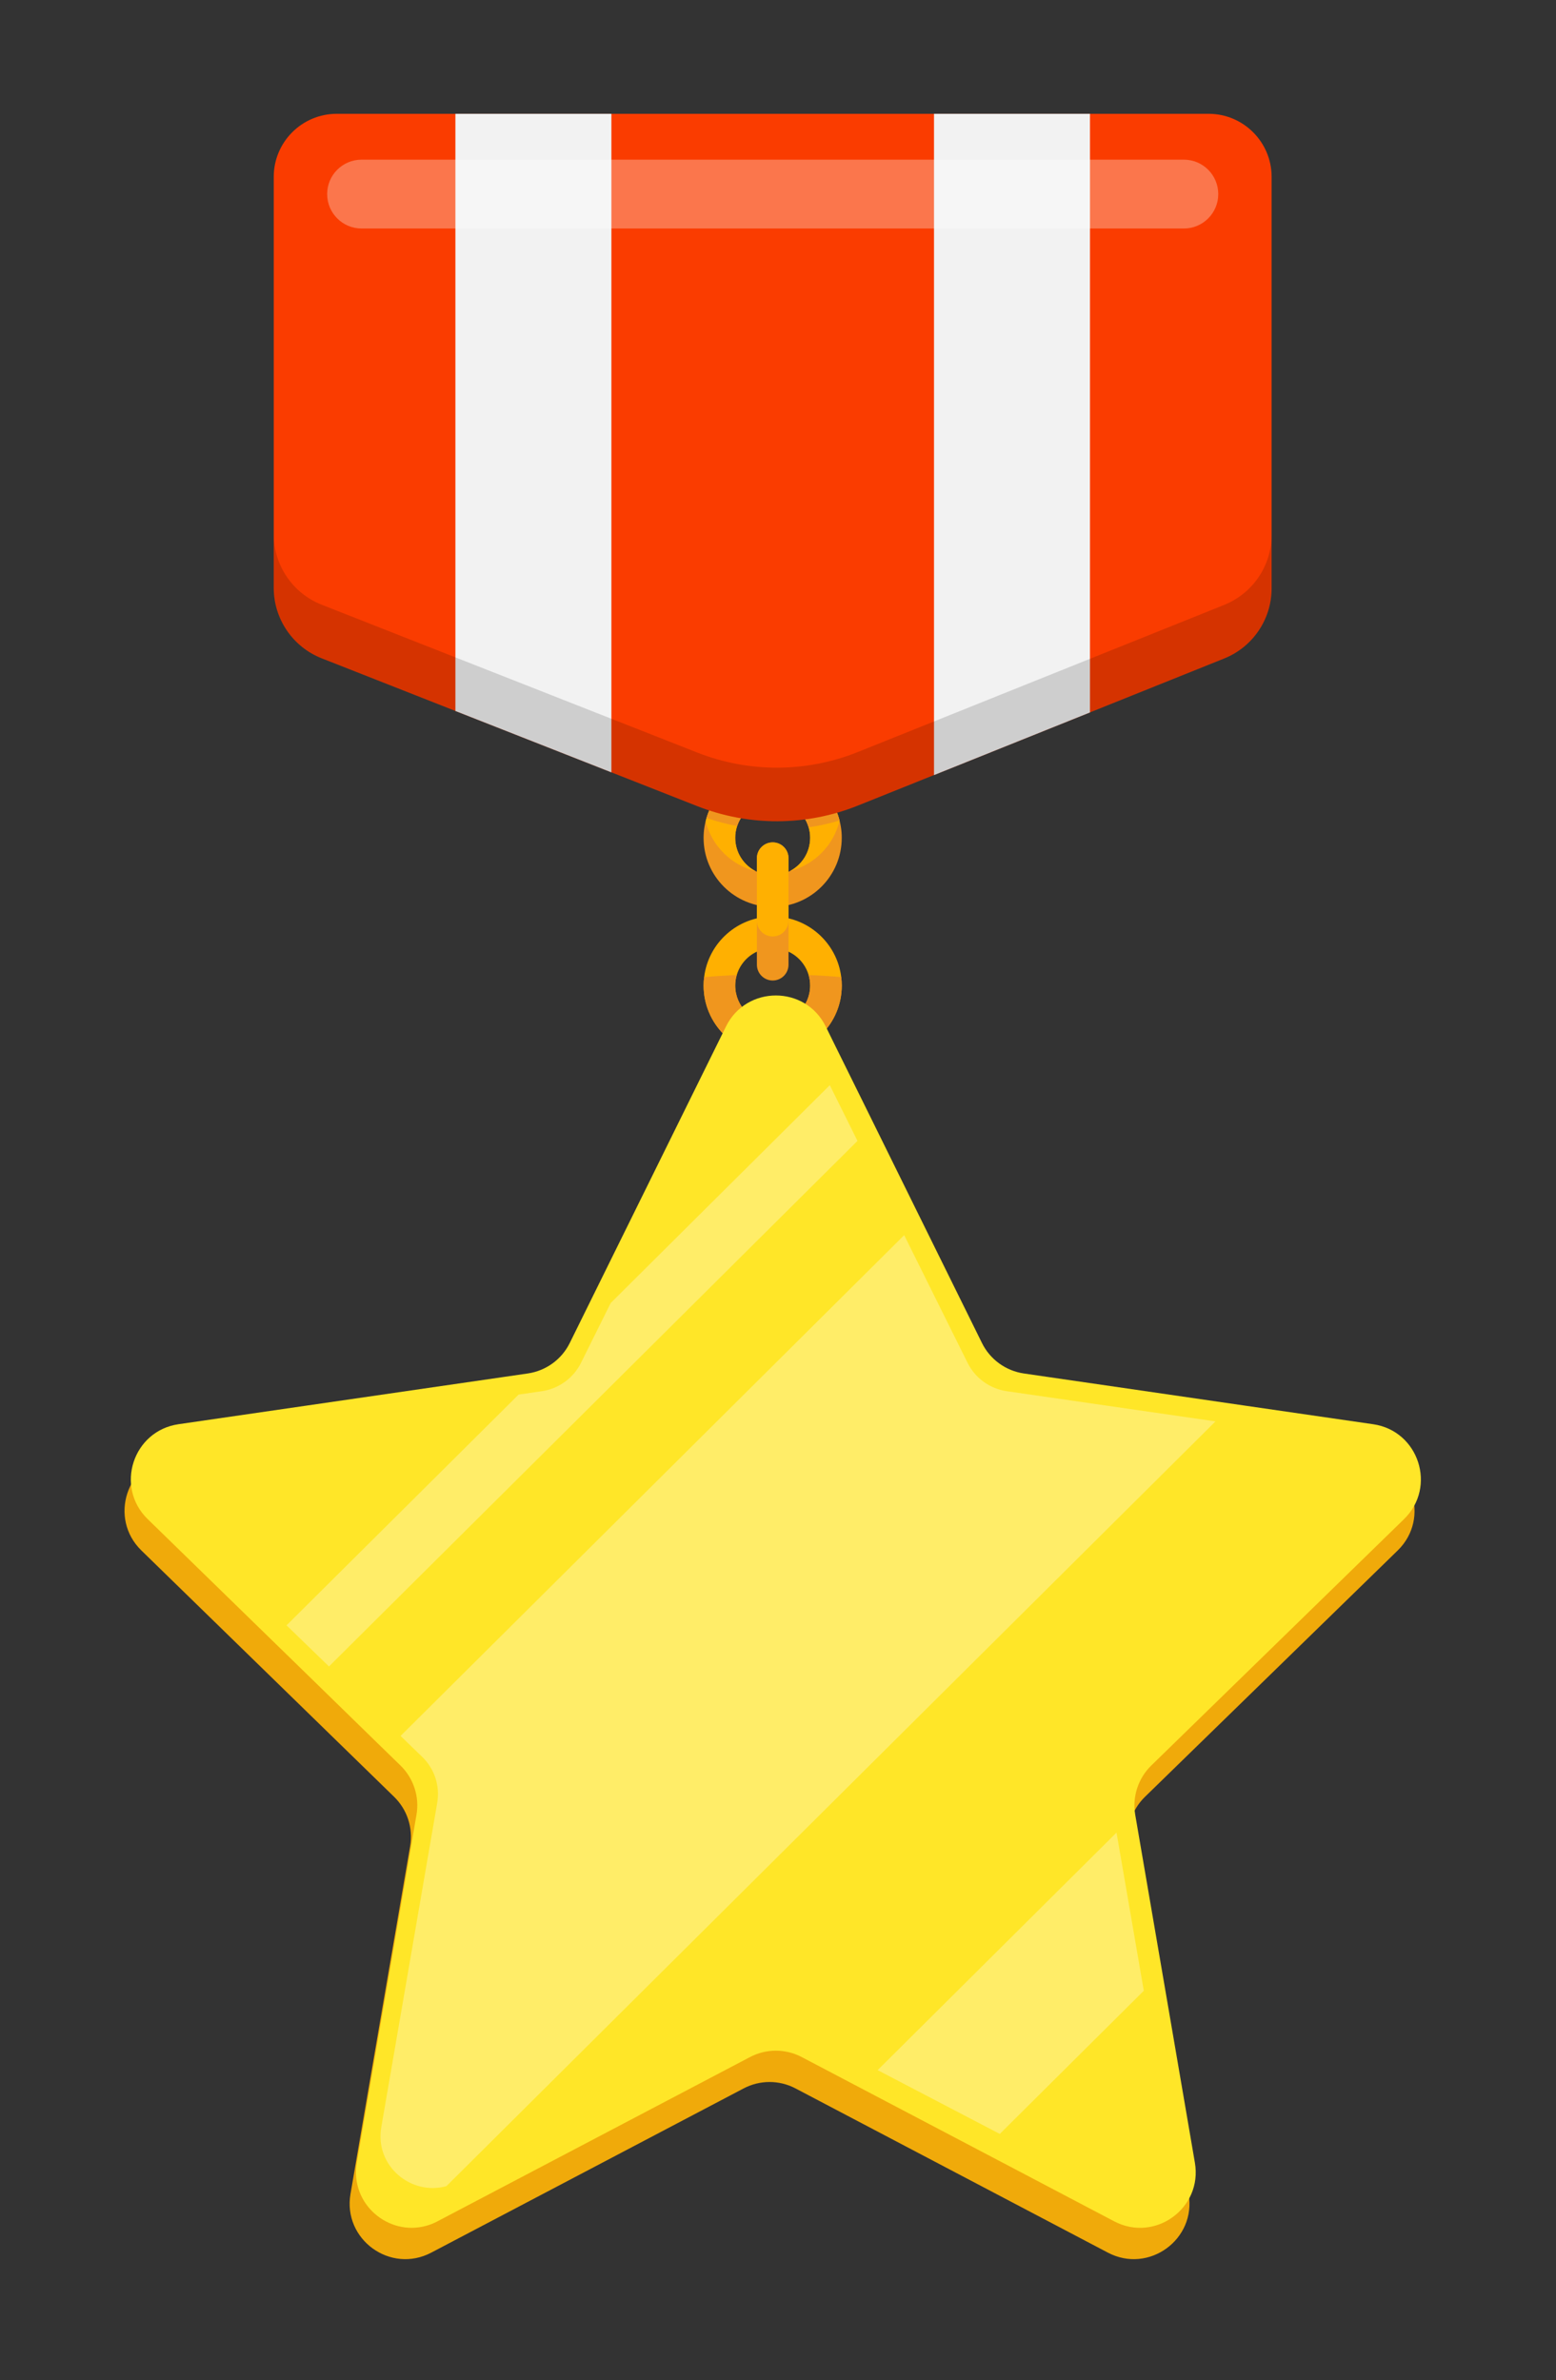 <?xml version="1.0" encoding="utf-8"?>
<!-- Generator: Adobe Illustrator 25.2.1, SVG Export Plug-In . SVG Version: 6.00 Build 0)  -->
<svg version="1.1" id="Layer_1" xmlns="http://www.w3.org/2000/svg" xmlns:xlink="http://www.w3.org/1999/xlink" x="0px" y="0px"
	 viewBox="0 0 621 950" style="enable-background:new 0 0 621 950;" xml:space="preserve">
<rect x="0" y="0" width="621" height="950" fill="#333333" stroke="none"/>
<style type="text/css">
	.st0{fill:#FFB001;}
	.st1{fill:#F0961E;}
	.st2{fill:#FA3C00;}
	.st3{fill:#F2F2F2;}
	.st4{opacity:0.15;}
	.st5{opacity:0.3;fill:#FFFFFF;}
	.st6{fill:#F0AA0A;}
	.st7{fill:#FFE628;}
	.st8{opacity:0.3;}
	.st9{fill:#FFFFFF;}
</style>
<g>
	<g>
		<g>
			<path class="st0" d="M335.74,389.98c-1.66-13.62-13.28-24.19-27.36-24.19c-14.08,0-25.7,10.57-27.36,24.19
				c-0.14,1.11-0.21,2.24-0.21,3.37c0,15.23,12.34,27.57,27.57,27.57c15.23,0,27.57-12.34,27.57-27.57
				C335.95,392.22,335.88,391.09,335.74,389.98z M308.38,408.31c-8.25,0-14.95-6.69-14.95-14.95c0-1.46,0.21-2.89,0.61-4.22
				c1.82-6.19,7.55-10.72,14.34-10.72c6.79,0,12.52,4.52,14.34,10.72c0.41,1.34,0.61,2.76,0.61,4.22
				C323.33,401.62,316.63,408.31,308.38,408.31z"/>
		</g>
		<path class="st1" d="M335.6,330.02c-0.01-0.01-0.01-0.03-0.01-0.04c-0.13-0.82-0.3-1.62-0.5-2.41v-0.01
			c-0.01-0.03-0.02-0.07-0.03-0.1c-3.06-11.87-13.84-20.65-26.68-20.65c-12.48,0-23.01,8.29-26.4,19.66
			c-0.14,0.45-0.26,0.89-0.37,1.35c-0.18,0.71-0.33,1.43-0.45,2.17c0,0.01,0,0.03-0.01,0.04c-0.23,1.42-0.35,2.87-0.35,4.35
			c0,15.23,12.34,27.57,27.57,27.57c15.23,0,27.57-12.34,27.57-27.57C335.95,332.89,335.83,331.43,335.6,330.02z M315.23,347.66
			c-2.05,1.07-4.38,1.66-6.85,1.66c-2.42,0-4.71-0.57-6.73-1.6c-4.88-2.45-8.22-7.51-8.22-13.35c0-1.53,0.23-3.01,0.66-4.39
			c0.03-0.11,0.07-0.21,0.1-0.31c1.97-5.95,7.59-10.24,14.19-10.24c6.72,0,12.42,4.44,14.29,10.55c0.02,0.07,0.05,0.15,0.07,0.22
			c0.39,1.32,0.59,2.72,0.59,4.18C323.33,340.16,320.03,345.18,315.23,347.66z"/>
		<path class="st0" d="M335.09,327.56L335.09,327.56c-2.4,9.84-10.07,17.59-19.86,20.11c4.81-2.48,8.1-7.5,8.1-13.29
			c0-1.53-0.23-3.01-0.66-4.39c-1.87-6.1-7.57-10.55-14.29-10.55c-6.72,0-12.42,4.44-14.29,10.55c-0.44,1.39-0.66,2.86-0.66,4.39
			c0,5.84,3.34,10.89,8.22,13.35c-9.82-2.42-17.54-10.12-20.04-19.91c2.93-12.05,13.8-21.01,26.77-21.01
			C321.26,306.81,332.06,315.63,335.09,327.56z"/>
		<path class="st1" d="M335.95,393.35c0,15.23-12.34,27.57-27.57,27.57c-15.23,0-27.57-12.34-27.57-27.57
			c0-1.14,0.07-2.27,0.21-3.37c4.31-0.38,8.66-0.66,13.02-0.85c-0.41,1.34-0.61,2.76-0.61,4.22c0,8.26,6.7,14.95,14.95,14.95
			c8.25,0,14.95-6.69,14.95-14.95c0-1.46-0.21-2.89-0.61-4.22c4.36,0.2,8.71,0.47,13.02,0.85
			C335.88,391.09,335.95,392.22,335.95,393.35z"/>
		<g>
			<path class="st1" d="M314.69,342.51v42.52c0,3.48-2.82,6.3-6.3,6.3c-3.48,0-6.31-2.82-6.31-6.3v-42.52
				c0-3.48,2.83-6.31,6.31-6.31c1.74,0,3.31,0.7,4.46,1.85C313.98,339.19,314.69,340.76,314.69,342.51z"/>
			<path class="st0" d="M314.69,342.51v24.94c0,3.48-2.82,6.3-6.3,6.3c-3.48,0-6.31-2.82-6.31-6.3v-24.94
				c0-3.48,2.83-6.31,6.31-6.31c1.74,0,3.31,0.7,4.46,1.85C313.98,339.19,314.69,340.76,314.69,342.51z"/>
		</g>
		<path class="st1" d="M335.05,327.46c-4.05,1.23-8.16,2.14-12.32,2.74c-0.02-0.07-0.05-0.15-0.07-0.22
			c-1.87-6.1-7.57-10.55-14.29-10.55c-6.6,0-12.22,4.29-14.19,10.24c-4.13-0.76-8.2-1.83-12.21-3.21
			c3.38-11.37,13.92-19.66,26.4-19.66C321.21,306.81,332,315.58,335.05,327.46z"/>
	</g>
	<path class="st2" d="M507.5,70.58v164.21c0,12.34-7.5,23.44-18.96,28.03l-53.53,21.5l-62.26,25l-30.39,12.2
		c-20.53,8.25-43.45,8.33-64.04,0.23l-34.32-13.51l-62.26-24.5l-53.34-21c-11.55-4.55-19.15-15.7-19.15-28.12V70.58
		c0-13.89,11.27-25.16,25.16-25.16h347.92C496.23,45.42,507.5,56.69,507.5,70.58z"/>
	<g>
		<polygon class="st3" points="244.01,45.42 244.01,308.25 181.75,283.75 181.75,45.42 		"/>
		<polygon class="st3" points="435.01,45.42 435.01,284.33 372.76,309.33 372.76,45.42 		"/>
	</g>
	<path class="st4" d="M507.5,213.41v21.38c0,12.34-7.5,23.44-18.96,28.03l-53.53,21.5l-62.26,25l-30.39,12.2
		c-20.53,8.25-43.45,8.33-64.04,0.23l-34.32-13.51l-62.26-24.5l-53.34-21c-11.55-4.55-19.15-15.7-19.15-28.12v-21.38
		c0,12.42,7.6,23.57,19.15,28.12l53.34,21l62.26,24.5l34.32,13.51c20.59,8.1,43.51,8.02,64.04-0.23l30.39-12.2l62.26-25l53.53-21.5
		C500,236.85,507.5,225.75,507.5,213.41z"/>
	<path class="st5" d="M472.47,91.2H144.31c-7.59,0-13.74-6.15-13.74-13.74l0,0c0-7.59,6.15-13.74,13.74-13.74h328.16
		c7.59,0,13.74,6.15,13.74,13.74l0,0C486.21,85.05,480.06,91.2,472.47,91.2z"/>
	<g>
		<path class="st6" d="M287.2,422.2l-62.34,126.32c-3.24,6.56-9.49,11.1-16.72,12.15l-139.4,20.26
			c-18.22,2.65-25.49,25.03-12.31,37.88l100.87,98.33c5.23,5.1,7.62,12.45,6.39,19.66l-23.81,138.84
			c-3.11,18.14,15.93,31.98,32.23,23.41l124.69-65.55c6.47-3.4,14.2-3.4,20.67,0l124.69,65.55c16.29,8.57,35.34-5.27,32.23-23.41
			L450.56,736.8c-1.24-7.2,1.15-14.56,6.39-19.66l100.87-98.33c13.18-12.85,5.91-35.24-12.31-37.88l-139.4-20.26
			c-7.23-1.05-13.49-5.59-16.72-12.15L327.04,422.2C318.89,405.7,295.35,405.7,287.2,422.2z"/>
		<path class="st7" d="M459.47,704.64c-5.24,5.11-7.63,12.47-6.4,19.66l2.19,12.76l11.61,67.67l10.01,58.42
			c3.12,18.14-15.93,31.97-32.22,23.4l-39.06-20.55l-51.97-27.31l-33.65-17.69c-6.46-3.4-14.2-3.4-20.66,0l-124.69,65.54
			c-1.48,0.79-2.98,1.38-4.5,1.8c-15.09,4.22-30.55-8.71-27.72-25.2l23.81-138.86c1.24-7.19-1.15-14.54-6.4-19.66l-9.2-8.95
			l-30.47-29.73l-18.06-17.59l-43.14-42.05c-13.19-12.85-5.9-35.24,12.3-37.88l129.59-18.83l9.83-1.43
			c7.22-1.06,13.49-5.59,16.72-12.15l12.63-25.59l49.72-100.73c8.15-16.51,31.68-16.51,39.82,0l3.69,7.5l11.79,23.86l19.89,40.32
			l26.98,54.65c3.23,6.56,9.5,11.1,16.72,12.15l88.76,12.91l50.65,7.35c18.2,2.64,25.49,25.03,12.3,37.88L459.47,704.64z"/>
		<g class="st8">
			<path class="st9" d="M342.22,455.35L131.29,665.1l-16.93-16.41l92.62-92.1l9.22-1.34c6.77-0.98,12.65-5.21,15.68-11.33
				l11.85-23.87l87.44-86.95L342.22,455.35z"/>
			<polygon class="st9" points="456.49,794.53 399.02,851.67 350.27,826.21 445.6,731.41 			"/>
			<path class="st9" d="M485.1,567.29L178.17,872.51c-14.15,3.94-28.66-8.12-26-23.5l22.33-129.5c1.16-6.71-1.08-13.56-6-18.33
				l-8.63-8.35l200.99-199.87l25.3,50.96c3.03,6.12,8.91,10.35,15.68,11.33L485.1,567.29z"/>
		</g>
	</g>
</g>
</svg>
